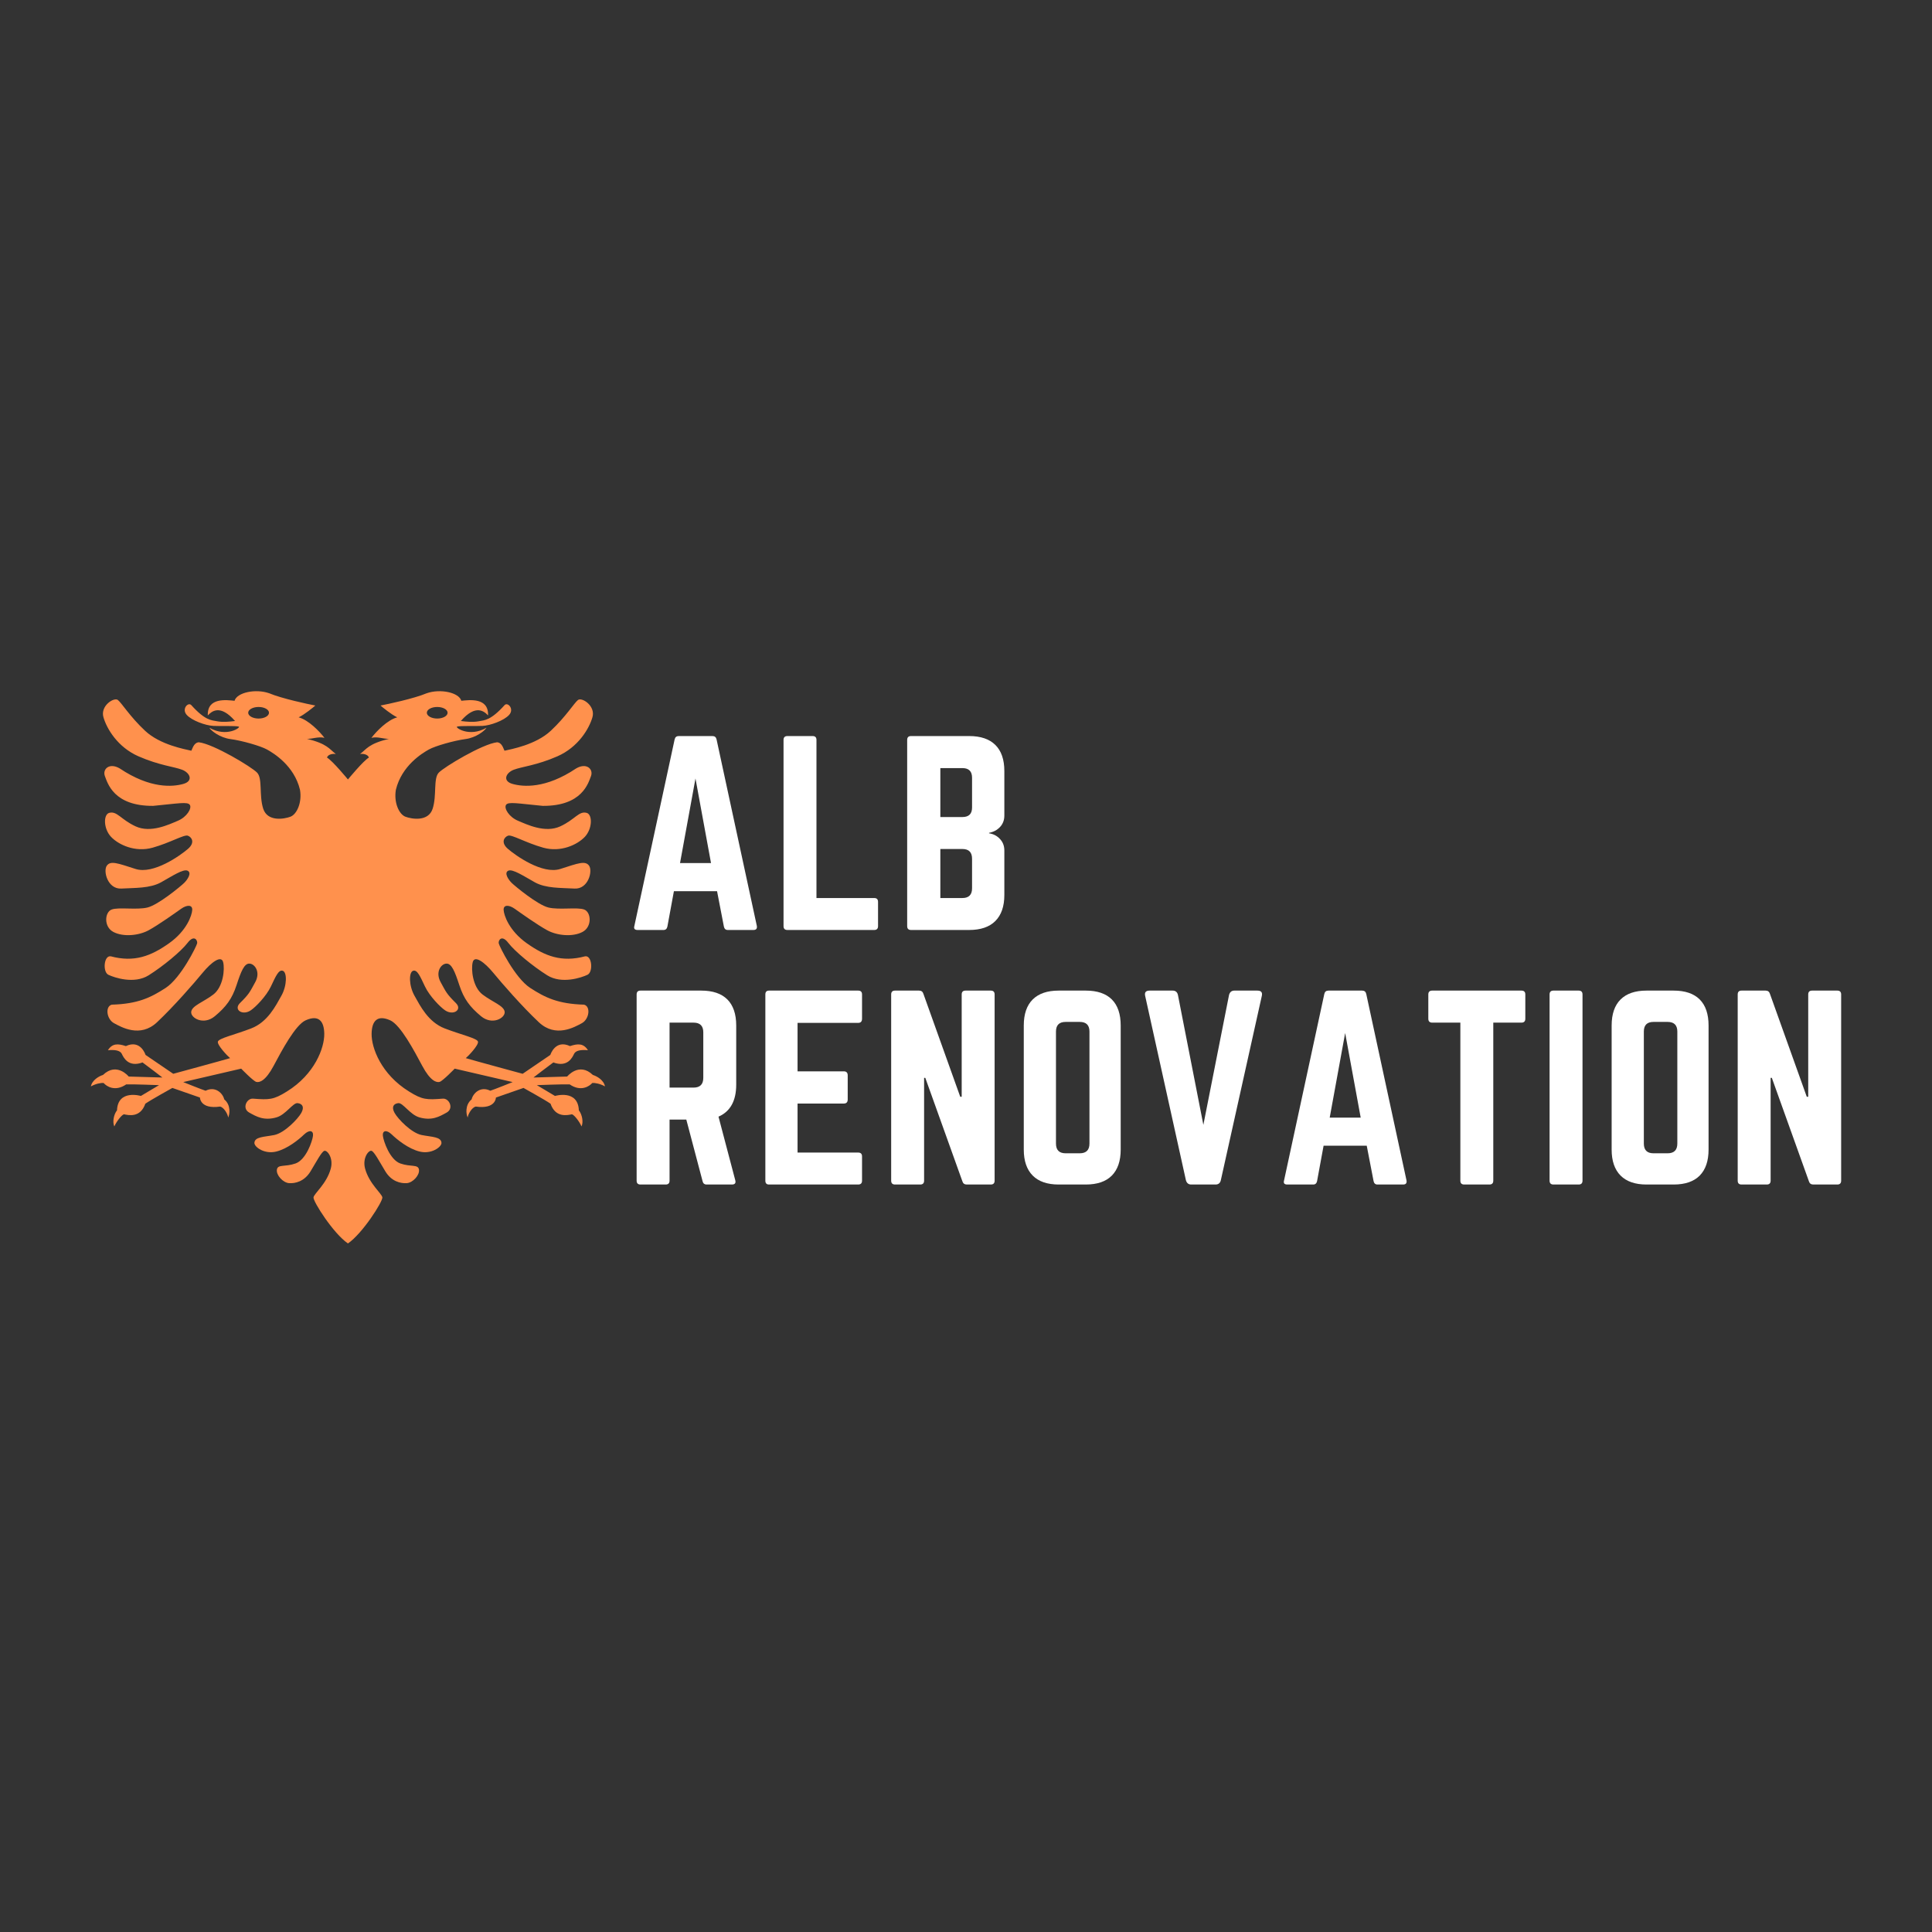<svg xmlns="http://www.w3.org/2000/svg" xmlns:xlink="http://www.w3.org/1999/xlink" width="500" zoomAndPan="magnify" viewBox="0 0 375 375" height="500" preserveAspectRatio="xMidYMid meet" version="1.0"><rect x="0" y="0" width="375" height="375" fill="#333333" stroke="none"/><defs><g/><clipPath id="698fa0c60a"><path d="M 17.648 134 L 117.398 134 L 117.398 241.625 L 17.648 241.625 Z M 17.648 134 " clip-rule="nonzero"/></clipPath></defs><g clip-path="url(#698fa0c60a)"><path fill="#ff914d" d="M 67.535 241.352 C 64.715 239.438 60.727 233.168 60.852 232.406 C 60.977 231.645 63.395 229.777 64.195 226.855 C 64.781 224.734 63.465 223.145 62.926 223.387 C 62.387 223.625 61.496 225.332 60.289 227.336 C 59.082 229.34 57.293 229.73 56.109 229.648 C 54.926 229.559 53.57 228.082 53.746 227.012 C 53.922 225.945 55.301 226.547 57.355 225.832 C 59.414 225.113 60.625 221.492 60.75 220.465 C 60.879 219.438 60.059 219.211 59.031 220.195 C 58.008 221.176 55.828 222.977 53.598 223.52 C 51.363 224.062 49.426 222.684 49.379 221.871 C 49.395 220.621 51.273 220.699 53.242 220.305 C 55.207 219.91 57.828 217.195 58.484 216.012 C 59.137 214.832 58.656 214.223 57.762 214.117 C 56.867 214.016 55.461 216.367 53.676 216.879 C 51.25 217.578 49.793 216.746 48.355 215.938 C 46.922 215.125 47.895 213.152 49.109 213.246 C 52.254 213.492 53.098 213.473 55.672 211.863 C 61.098 208.516 62.98 203.375 62.941 200.652 C 62.902 198.195 61.859 196.914 59.332 198.039 C 57.32 198.938 54.664 203.965 53.102 206.891 C 51.543 209.82 50.352 210.164 49.742 209.996 C 49.133 209.824 46.812 207.422 46.812 207.422 L 35.566 210.031 C 35.566 210.031 39.227 211.508 39.906 211.711 C 41.77 210.773 43.234 212.16 43.527 213.391 C 44.844 214.473 44.605 216.301 44.281 216.914 C 44.254 216.324 43.488 214.926 42.707 214.785 C 38.816 215.34 38.809 213.031 38.809 213.031 L 33.457 211.168 C 33.457 211.168 29.27 213.488 28.207 214.23 C 27.238 217.02 24.922 216.461 24.059 216.281 C 23.566 216.418 22.551 217.781 22.195 218.641 C 21.801 217.824 22.062 216.328 22.711 215.516 C 22.875 211.387 27.348 212.723 27.348 212.723 L 30.867 210.625 C 30.867 210.625 25.57 210.422 24.5 210.477 C 22.309 211.98 20.641 210.824 20.121 210.215 C 19.602 210.145 18.57 210.355 17.641 210.867 C 17.887 209.613 19.262 208.867 19.988 208.648 C 22.676 206.078 24.984 208.957 24.984 208.957 L 31.523 209.145 C 31.523 209.145 28.426 206.758 27.664 206.219 C 24.902 207.242 23.961 205.227 23.645 204.559 C 23.332 203.895 22.305 203.715 20.949 203.848 C 21.797 202.484 22.906 202.543 24.43 203.047 C 27.312 201.699 28.25 204.758 28.25 204.758 L 33.625 208.422 C 33.625 208.422 43.23 205.816 44.66 205.383 C 44.172 204.992 42.141 202.855 42.289 202.191 C 42.441 201.523 45.539 200.855 48.746 199.617 C 51.957 198.383 53.5 195.254 54.613 193.281 C 55.727 191.305 55.73 188.711 54.891 188.43 C 54.055 188.152 53.48 189.598 52.574 191.488 C 51.668 193.379 49.625 195.465 48.68 196.102 C 47.062 197.199 45.281 195.977 46.574 194.699 C 48.391 192.906 48.488 192.555 49.547 190.621 C 50.602 188.688 49.48 187.102 48.445 187.035 C 47.41 186.969 46.785 188.547 45.91 191.219 C 45.035 193.895 43.867 195.445 41.695 197.25 C 39.504 199.066 36.988 197.59 37.113 196.402 C 37.234 195.215 39.465 194.508 41.395 193.043 C 43.324 191.582 43.672 188.121 43.309 186.738 C 42.941 185.352 41.02 186.762 39.332 188.812 C 37.641 190.867 33.754 195.336 30.48 198.418 C 27.207 201.5 23.551 199.363 22.125 198.598 C 20.703 197.828 20.359 195.367 21.695 195.004 C 26.727 194.855 29.223 193.66 32.168 191.746 C 35.105 189.828 38.141 183.684 38.266 183.102 C 38.387 182.516 37.688 181.34 36.41 183.008 C 35.133 184.676 31.676 187.527 28.859 189.301 C 26.043 191.074 22.164 189.746 21.035 189.203 C 19.902 188.656 20.148 185.41 21.492 185.617 C 26.074 186.844 29.312 185.562 32.793 183.102 C 36.277 180.645 37.266 177.629 37.312 176.605 C 37.359 175.578 36.27 175.605 35.156 176.395 C 34.047 177.18 30.762 179.523 28.848 180.566 C 26.93 181.609 23.93 181.898 22.012 180.895 C 20.098 179.891 20.32 177.055 21.664 176.543 C 23.008 176.031 26.531 176.656 28.621 176.148 C 30.711 175.641 35.07 172.035 35.734 171.387 C 36.402 170.734 37.266 169.43 36.426 169.008 C 35.582 168.59 33.383 170.074 31.246 171.262 C 29.109 172.445 26.203 172.32 23.551 172.469 C 20.898 172.613 19.996 169.09 20.723 168.043 C 21.449 166.996 22.844 167.551 26.309 168.664 C 29.781 169.777 35.004 166.047 36.477 164.773 C 37.949 163.508 37.176 162.453 36.449 162.203 C 35.719 161.953 33.035 163.574 29.637 164.531 C 26.238 165.492 22.996 163.969 21.543 162.418 C 20.09 160.863 20.051 158.176 21.148 157.793 C 22.703 157.32 23.426 159.07 26.348 160.406 C 29.27 161.742 32.809 160.031 34.531 159.305 C 36.258 158.582 37.27 156.906 36.852 156.234 C 36.434 155.562 34.598 155.957 29.719 156.418 C 22.062 156.469 20.883 151.992 20.367 150.66 C 19.848 149.328 21.184 147.961 23.227 149.145 C 29.203 153.152 33.551 152.723 35.566 152.164 C 37.586 151.605 36.902 150.008 35.355 149.41 C 33.812 148.812 30.926 148.57 26.879 146.801 C 22.836 145.027 20.719 141.445 20.078 139.215 C 19.434 136.988 22.141 135.285 22.879 135.867 C 23.621 136.449 25.23 139.105 28.164 141.848 C 31.098 144.59 35.891 145.418 37.141 145.715 C 37.363 145.324 37.602 144.164 38.582 144.074 C 41.426 144.398 48.816 148.84 49.902 149.969 C 50.992 151.094 50.258 154.391 51.086 156.961 C 51.914 159.535 55.125 158.988 56.367 158.527 C 57.609 158.066 58.656 155.789 58.227 153.289 C 57.09 148.59 53.094 146.184 51.828 145.48 C 50.566 144.773 46.867 143.734 44.77 143.461 C 42.672 143.191 40.992 141.852 40.637 141.258 C 44.023 143.195 46.82 141.156 46.352 141.035 C 45.672 140.84 42.898 140.973 41.402 140.895 C 39.906 140.82 37.254 139.879 36.242 138.758 C 35.23 137.633 36.465 136.258 37.098 136.828 C 39.816 139.859 41.016 139.785 42.133 139.996 C 43.25 140.203 44.504 140.094 45.621 139.945 C 42.707 136.598 41.051 138.098 40.336 138.863 C 40.195 135.32 44 135.875 45.527 136.02 C 45.98 134.414 49.598 133.629 52.266 134.566 C 54.652 135.574 59.773 136.676 61.207 136.941 C 60.777 137.316 59.129 138.68 57.969 139.234 C 59.887 139.75 61.996 141.941 62.98 143.215 C 61.738 142.91 60.562 143.484 59.555 143.395 C 63.566 144.383 63.895 145.383 65.188 146.355 C 64.684 146.254 63.645 146.387 63.477 147.047 C 64.562 147.676 67.535 151.293 67.535 151.293 C 67.535 151.293 70.504 147.676 71.594 147.047 C 71.426 146.387 70.383 146.254 69.883 146.355 C 71.172 145.383 71.5 144.383 75.512 143.395 C 74.504 143.484 73.328 142.91 72.09 143.215 C 73.074 141.941 75.18 139.75 77.102 139.234 C 75.941 138.68 74.289 137.316 73.859 136.941 C 75.293 136.676 80.418 135.574 82.801 134.566 C 85.473 133.629 89.09 134.414 89.543 136.02 C 91.07 135.875 94.871 135.32 94.73 138.863 C 94.02 138.098 92.359 136.598 89.449 139.945 C 90.562 140.094 91.82 140.203 92.934 139.996 C 94.051 139.785 95.25 139.859 97.973 136.828 C 98.602 136.258 99.84 137.633 98.824 138.758 C 97.812 139.879 95.164 140.82 93.668 140.895 C 92.172 140.973 89.395 140.84 88.719 141.035 C 88.246 141.156 91.047 143.195 94.43 141.258 C 94.074 141.852 92.398 143.191 90.301 143.461 C 88.203 143.734 84.504 144.773 83.238 145.48 C 81.977 146.184 77.98 148.59 76.84 153.289 C 76.414 155.789 77.461 158.066 78.703 158.527 C 79.941 158.988 83.156 159.535 83.98 156.961 C 84.809 154.391 84.078 151.094 85.164 149.969 C 86.254 148.84 93.645 144.398 96.488 144.074 C 97.469 144.164 97.703 145.324 97.926 145.715 C 99.18 145.418 103.969 144.59 106.902 141.848 C 109.84 139.105 111.445 136.449 112.188 135.867 C 112.926 135.285 115.633 136.988 114.992 139.215 C 114.352 141.445 112.234 145.027 108.188 146.801 C 104.145 148.57 101.258 148.812 99.711 149.41 C 98.168 150.008 97.484 151.605 99.5 152.164 C 101.516 152.723 105.867 153.152 111.84 149.145 C 113.883 147.961 115.223 149.328 114.703 150.66 C 114.184 151.992 113.004 156.469 105.348 156.418 C 100.469 155.957 98.637 155.562 98.215 156.234 C 97.797 156.906 98.812 158.582 100.535 159.305 C 102.262 160.031 105.797 161.742 108.723 160.406 C 111.645 159.07 112.367 157.32 113.922 157.793 C 115.02 158.176 114.977 160.863 113.527 162.418 C 112.07 163.969 108.828 165.492 105.43 164.531 C 102.031 163.574 99.348 161.953 98.621 162.203 C 97.895 162.453 97.121 163.508 98.594 164.773 C 100.066 166.047 105.289 169.777 108.758 168.664 C 112.227 167.551 113.617 166.996 114.348 168.043 C 115.074 169.09 114.172 172.613 111.52 172.469 C 108.863 172.32 105.961 172.445 103.824 171.262 C 101.684 170.074 99.484 168.59 98.645 169.008 C 97.801 169.43 98.668 170.734 99.332 171.387 C 100 172.035 104.359 175.641 106.449 176.148 C 108.539 176.656 112.059 176.031 113.402 176.543 C 114.746 177.055 114.973 179.891 113.055 180.895 C 111.141 181.898 108.141 181.609 106.223 180.566 C 104.305 179.523 101.02 177.18 99.91 176.395 C 98.801 175.605 97.711 175.578 97.754 176.605 C 97.801 177.629 98.793 180.645 102.273 183.102 C 105.754 185.562 108.996 186.844 113.574 185.617 C 114.918 185.41 115.168 188.656 114.035 189.203 C 112.902 189.746 109.027 191.074 106.211 189.301 C 103.391 187.527 99.934 184.676 98.656 183.008 C 97.383 181.34 96.684 182.516 96.805 183.102 C 96.926 183.684 99.961 189.828 102.902 191.746 C 105.844 193.66 108.34 194.855 113.371 195.004 C 114.707 195.367 114.363 197.828 112.941 198.598 C 111.52 199.363 107.863 201.5 104.59 198.418 C 101.312 195.336 97.426 190.867 95.738 188.812 C 94.047 186.762 92.125 185.352 91.762 186.738 C 91.395 188.121 91.742 191.582 93.672 193.043 C 95.602 194.508 97.832 195.215 97.957 196.402 C 98.078 197.59 95.566 199.066 93.371 197.25 C 91.199 195.445 90.035 193.895 89.156 191.219 C 88.281 188.547 87.656 186.969 86.621 187.035 C 85.586 187.102 84.465 188.688 85.523 190.621 C 86.578 192.555 86.676 192.906 88.492 194.699 C 89.789 195.977 88.004 197.199 86.387 196.102 C 85.445 195.465 83.398 193.379 82.492 191.488 C 81.59 189.598 81.012 188.152 80.176 188.43 C 79.34 188.711 79.344 191.305 80.457 193.281 C 81.57 195.254 83.113 198.383 86.32 199.617 C 89.531 200.855 92.629 201.523 92.777 202.191 C 92.926 202.855 90.895 204.992 90.41 205.383 C 91.84 205.816 101.445 208.422 101.445 208.422 L 106.82 204.758 C 106.82 204.758 107.758 201.699 110.637 203.047 C 112.16 202.543 113.27 202.484 114.117 203.848 C 112.762 203.715 111.738 203.895 111.422 204.559 C 111.109 205.227 110.168 207.242 107.402 206.219 C 106.645 206.758 103.547 209.145 103.547 209.145 L 110.086 208.957 C 110.086 208.957 112.395 206.078 115.078 208.648 C 115.809 208.867 117.184 209.613 117.426 210.867 C 116.5 210.355 115.465 210.145 114.949 210.215 C 114.426 210.824 112.758 211.98 110.57 210.477 C 109.5 210.422 104.203 210.625 104.203 210.625 L 107.723 212.723 C 107.723 212.723 112.191 211.387 112.355 215.516 C 113.004 216.328 113.27 217.824 112.871 218.641 C 112.52 217.781 111.5 216.418 111.012 216.281 C 110.148 216.461 107.828 217.02 106.859 214.23 C 105.801 213.488 101.613 211.168 101.613 211.168 L 96.258 213.031 C 96.258 213.031 96.25 215.34 92.359 214.785 C 91.578 214.926 90.816 216.324 90.785 216.914 C 90.465 216.301 90.223 214.473 91.539 213.391 C 91.832 212.16 93.297 210.773 95.164 211.711 C 95.84 211.508 99.504 210.031 99.504 210.031 L 88.258 207.422 C 88.258 207.422 85.938 209.824 85.328 209.996 C 84.719 210.164 83.523 209.82 81.965 206.891 C 80.402 203.965 77.75 198.938 75.734 198.039 C 73.211 196.914 72.164 198.195 72.129 200.652 C 72.086 203.375 73.973 208.516 79.398 211.863 C 81.973 213.473 82.812 213.492 85.961 213.246 C 87.172 213.152 88.148 215.125 86.711 215.938 C 85.273 216.746 83.82 217.578 81.391 216.879 C 79.605 216.367 78.203 214.016 77.309 214.117 C 76.414 214.223 75.934 214.832 76.586 216.012 C 77.238 217.195 79.859 219.91 81.828 220.305 C 83.793 220.699 85.672 220.621 85.691 221.871 C 85.645 222.684 83.707 224.062 81.473 223.52 C 79.238 222.977 77.062 221.176 76.035 220.195 C 75.012 219.211 74.191 219.438 74.316 220.465 C 74.441 221.492 75.656 225.113 77.711 225.832 C 79.77 226.547 81.145 225.945 81.32 227.012 C 81.496 228.082 80.145 229.559 78.961 229.648 C 77.777 229.73 75.984 229.34 74.781 227.336 C 73.574 225.332 72.68 223.625 72.145 223.387 C 71.605 223.145 70.289 224.734 70.871 226.855 C 71.676 229.777 74.09 231.645 74.215 232.406 C 74.34 233.168 70.355 239.438 67.535 241.352 Z M 84.863 137.223 C 85.977 137.223 86.879 137.723 86.879 138.344 C 86.879 138.965 85.977 139.469 84.863 139.469 C 83.75 139.469 82.848 138.965 82.848 138.344 C 82.848 137.723 83.75 137.223 84.863 137.223 Z M 50.195 137.223 C 51.305 137.223 52.211 137.723 52.211 138.344 C 52.211 138.965 51.305 139.469 50.195 139.469 C 49.082 139.469 48.176 138.965 48.176 138.344 C 48.176 137.723 49.082 137.223 50.195 137.223 " fill-opacity="1" fill-rule="evenodd"/></g><g fill="#ffffff" fill-opacity="1"><g transform="translate(121.211, 180.509)"><g><path d="M 25.031 0 L 20.047 0 C 19.641 0 19.391 -0.219 19.297 -0.656 L 17.969 -7.531 L 9.594 -7.531 L 8.328 -0.656 C 8.234 -0.219 7.984 0 7.578 0 L 2.547 0 C 1.973 0 1.766 -0.266 1.922 -0.797 L 9.734 -36.984 C 9.828 -37.422 10.094 -37.641 10.531 -37.641 L 17.078 -37.641 C 17.516 -37.641 17.781 -37.422 17.875 -36.984 L 25.688 -0.797 C 25.781 -0.266 25.562 0 25.031 0 Z M 16.797 -12.984 L 13.781 -29.406 L 10.781 -12.984 Z M 16.797 -12.984 "/></g></g></g><g fill="#ffffff" fill-opacity="1"><g transform="translate(149.725, 180.509)"><g><path d="M 8.75 -6.203 L 8.75 -36.891 C 8.75 -37.391 8.5 -37.641 8 -37.641 L 3.109 -37.641 C 2.609 -37.641 2.359 -37.391 2.359 -36.891 L 2.359 -0.75 C 2.359 -0.25 2.609 0 3.109 0 L 19.953 0 C 20.453 0 20.703 -0.25 20.703 -0.75 L 20.703 -5.453 C 20.703 -5.953 20.453 -6.203 19.953 -6.203 Z M 8.75 -6.203 "/></g></g></g><g fill="#ffffff" fill-opacity="1"><g transform="translate(173.723, 180.509)"><g><path d="M 21.219 -30.859 L 21.219 -22.203 C 21.219 -21.328 20.938 -20.586 20.375 -19.984 C 19.812 -19.391 19.102 -19.016 18.25 -18.859 L 18.25 -18.766 C 19.102 -18.641 19.812 -18.27 20.375 -17.656 C 20.938 -17.051 21.219 -16.312 21.219 -15.438 L 21.219 -6.781 C 21.219 -4.582 20.633 -2.898 19.469 -1.734 C 18.312 -0.578 16.617 0 14.391 0 L 3.109 0 C 2.609 0 2.359 -0.25 2.359 -0.75 L 2.359 -36.891 C 2.359 -37.391 2.609 -37.641 3.109 -37.641 L 14.391 -37.641 C 16.617 -37.641 18.312 -37.066 19.469 -35.922 C 20.633 -34.773 21.219 -33.086 21.219 -30.859 Z M 14.953 -23.766 L 14.953 -29.547 C 14.953 -30.797 14.328 -31.422 13.078 -31.422 L 8.797 -31.422 L 8.797 -21.922 L 13.078 -21.922 C 14.328 -21.922 14.953 -22.535 14.953 -23.766 Z M 14.953 -8.094 L 14.953 -13.828 C 14.953 -15.086 14.328 -15.719 13.078 -15.719 L 8.797 -15.719 L 8.797 -6.203 L 13.078 -6.203 C 14.328 -6.203 14.953 -6.832 14.953 -8.094 Z M 14.953 -8.094 "/></g></g></g><g fill="#ffffff" fill-opacity="1"><g transform="translate(121.211, 229.915)"><g><path d="M 21.688 -30.859 L 21.688 -19.391 C 21.688 -16.242 20.539 -14.172 18.25 -13.172 L 21.5 -0.844 C 21.656 -0.281 21.438 0 20.844 0 L 15.953 0 C 15.516 0 15.25 -0.219 15.156 -0.656 L 12 -12.609 L 8.75 -12.609 L 8.75 -0.75 C 8.75 -0.25 8.5 0 8 0 L 3.109 0 C 2.609 0 2.359 -0.25 2.359 -0.75 L 2.359 -36.891 C 2.359 -37.391 2.609 -37.641 3.109 -37.641 L 14.906 -37.641 C 17.133 -37.641 18.82 -37.066 19.969 -35.922 C 21.113 -34.773 21.688 -33.086 21.688 -30.859 Z M 8.75 -18.812 L 13.406 -18.812 C 14.664 -18.812 15.297 -19.441 15.297 -20.703 L 15.297 -29.547 C 15.297 -30.797 14.664 -31.422 13.406 -31.422 L 8.75 -31.422 Z M 8.75 -18.812 "/></g></g></g><g fill="#ffffff" fill-opacity="1"><g transform="translate(146.196, 229.915)"><g><path d="M 21.125 -36.891 L 21.125 -32.188 C 21.125 -31.645 20.875 -31.375 20.375 -31.375 L 8.609 -31.375 L 8.609 -21.969 L 17.594 -21.969 C 18.094 -21.969 18.344 -21.703 18.344 -21.172 L 18.344 -16.516 C 18.344 -15.984 18.094 -15.719 17.594 -15.719 L 8.609 -15.719 L 8.609 -6.203 L 20.375 -6.203 C 20.875 -6.203 21.125 -5.953 21.125 -5.453 L 21.125 -0.75 C 21.125 -0.25 20.875 0 20.375 0 L 3.062 0 C 2.594 0 2.359 -0.25 2.359 -0.75 L 2.359 -36.891 C 2.359 -37.391 2.594 -37.641 3.062 -37.641 L 20.375 -37.641 C 20.875 -37.641 21.125 -37.391 21.125 -36.891 Z M 21.125 -36.891 "/></g></g></g><g fill="#ffffff" fill-opacity="1"><g transform="translate(170.617, 229.915)"><g><path d="M 16.797 -37.641 L 21.688 -37.641 C 22.188 -37.641 22.438 -37.391 22.438 -36.891 L 22.438 -0.75 C 22.438 -0.25 22.188 0 21.688 0 L 17.031 0 C 16.594 0 16.312 -0.203 16.188 -0.609 L 8.984 -20.703 L 8.75 -20.703 L 8.75 -0.75 C 8.75 -0.25 8.5 0 8 0 L 3.109 0 C 2.609 0 2.359 -0.25 2.359 -0.75 L 2.359 -36.891 C 2.359 -37.391 2.609 -37.641 3.109 -37.641 L 7.766 -37.641 C 8.203 -37.641 8.484 -37.438 8.609 -37.031 L 15.766 -17.031 L 16.047 -17.031 L 16.047 -36.891 C 16.047 -37.391 16.297 -37.641 16.797 -37.641 Z M 16.797 -37.641 "/></g></g></g><g fill="#ffffff" fill-opacity="1"><g transform="translate(196.355, 229.915)"><g><path d="M 2.359 -6.781 L 2.359 -30.859 C 2.359 -33.086 2.938 -34.773 4.094 -35.922 C 5.25 -37.066 6.926 -37.641 9.125 -37.641 L 14.391 -37.641 C 16.617 -37.641 18.305 -37.066 19.453 -35.922 C 20.598 -34.773 21.172 -33.086 21.172 -30.859 L 21.172 -6.781 C 21.172 -4.582 20.598 -2.898 19.453 -1.734 C 18.305 -0.578 16.617 0 14.391 0 L 9.125 0 C 6.926 0 5.25 -0.578 4.094 -1.734 C 2.938 -2.898 2.359 -4.582 2.359 -6.781 Z M 10.484 -6.062 L 13.219 -6.062 C 14.477 -6.062 15.109 -6.691 15.109 -7.953 L 15.109 -29.688 C 15.109 -30.938 14.477 -31.562 13.219 -31.562 L 10.484 -31.562 C 9.234 -31.562 8.609 -30.938 8.609 -29.688 L 8.609 -7.953 C 8.609 -6.691 9.234 -6.062 10.484 -6.062 Z M 10.484 -6.062 "/></g></g></g><g fill="#ffffff" fill-opacity="1"><g transform="translate(220.823, 229.915)"><g><path d="M 18.766 -37.641 L 23.234 -37.641 C 23.961 -37.641 24.25 -37.297 24.094 -36.609 L 16.141 -0.844 C 16.016 -0.281 15.672 0 15.109 0 L 10.391 0 C 9.859 0 9.516 -0.281 9.359 -0.844 L 1.453 -36.609 C 1.297 -37.297 1.582 -37.641 2.312 -37.641 L 6.781 -37.641 C 7.344 -37.641 7.688 -37.359 7.812 -36.797 L 12.75 -11.578 L 17.734 -36.797 C 17.891 -37.359 18.234 -37.641 18.766 -37.641 Z M 18.766 -37.641 "/></g></g></g><g fill="#ffffff" fill-opacity="1"><g transform="translate(247.314, 229.915)"><g><path d="M 25.031 0 L 20.047 0 C 19.641 0 19.391 -0.219 19.297 -0.656 L 17.969 -7.531 L 9.594 -7.531 L 8.328 -0.656 C 8.234 -0.219 7.984 0 7.578 0 L 2.547 0 C 1.973 0 1.766 -0.266 1.922 -0.797 L 9.734 -36.984 C 9.828 -37.422 10.094 -37.641 10.531 -37.641 L 17.078 -37.641 C 17.516 -37.641 17.781 -37.422 17.875 -36.984 L 25.688 -0.797 C 25.781 -0.266 25.562 0 25.031 0 Z M 16.797 -12.984 L 13.781 -29.406 L 10.781 -12.984 Z M 16.797 -12.984 "/></g></g></g><g fill="#ffffff" fill-opacity="1"><g transform="translate(275.829, 229.915)"><g><path d="M 2.172 -37.641 L 19.484 -37.641 C 19.984 -37.641 20.234 -37.391 20.234 -36.891 L 20.234 -32.188 C 20.234 -31.676 19.984 -31.422 19.484 -31.422 L 14.016 -31.422 L 14.016 -0.75 C 14.016 -0.25 13.766 0 13.266 0 L 8.375 0 C 7.875 0 7.625 -0.25 7.625 -0.75 L 7.625 -31.422 L 2.172 -31.422 C 1.66 -31.422 1.406 -31.676 1.406 -32.188 L 1.406 -36.891 C 1.406 -37.391 1.66 -37.641 2.172 -37.641 Z M 2.172 -37.641 "/></g></g></g><g fill="#ffffff" fill-opacity="1"><g transform="translate(298.414, 229.915)"><g><path d="M 3.109 -37.641 L 8 -37.641 C 8.5 -37.641 8.75 -37.391 8.75 -36.891 L 8.75 -0.75 C 8.75 -0.25 8.5 0 8 0 L 3.109 0 C 2.609 0 2.359 -0.25 2.359 -0.75 L 2.359 -36.891 C 2.359 -37.391 2.609 -37.641 3.109 -37.641 Z M 3.109 -37.641 "/></g></g></g><g fill="#ffffff" fill-opacity="1"><g transform="translate(310.46, 229.915)"><g><path d="M 2.359 -6.781 L 2.359 -30.859 C 2.359 -33.086 2.938 -34.773 4.094 -35.922 C 5.25 -37.066 6.926 -37.641 9.125 -37.641 L 14.391 -37.641 C 16.617 -37.641 18.305 -37.066 19.453 -35.922 C 20.598 -34.773 21.172 -33.086 21.172 -30.859 L 21.172 -6.781 C 21.172 -4.582 20.598 -2.898 19.453 -1.734 C 18.305 -0.578 16.617 0 14.391 0 L 9.125 0 C 6.926 0 5.25 -0.578 4.094 -1.734 C 2.938 -2.898 2.359 -4.582 2.359 -6.781 Z M 10.484 -6.062 L 13.219 -6.062 C 14.477 -6.062 15.109 -6.691 15.109 -7.953 L 15.109 -29.688 C 15.109 -30.938 14.477 -31.562 13.219 -31.562 L 10.484 -31.562 C 9.234 -31.562 8.609 -30.938 8.609 -29.688 L 8.609 -7.953 C 8.609 -6.691 9.234 -6.062 10.484 -6.062 Z M 10.484 -6.062 "/></g></g></g><g fill="#ffffff" fill-opacity="1"><g transform="translate(334.928, 229.915)"><g><path d="M 16.797 -37.641 L 21.688 -37.641 C 22.188 -37.641 22.438 -37.391 22.438 -36.891 L 22.438 -0.75 C 22.438 -0.25 22.188 0 21.688 0 L 17.031 0 C 16.594 0 16.312 -0.203 16.188 -0.609 L 8.984 -20.703 L 8.75 -20.703 L 8.75 -0.75 C 8.75 -0.25 8.5 0 8 0 L 3.109 0 C 2.609 0 2.359 -0.25 2.359 -0.75 L 2.359 -36.891 C 2.359 -37.391 2.609 -37.641 3.109 -37.641 L 7.766 -37.641 C 8.203 -37.641 8.484 -37.438 8.609 -37.031 L 15.766 -17.031 L 16.047 -17.031 L 16.047 -36.891 C 16.047 -37.391 16.297 -37.641 16.797 -37.641 Z M 16.797 -37.641 "/></g></g></g></svg>